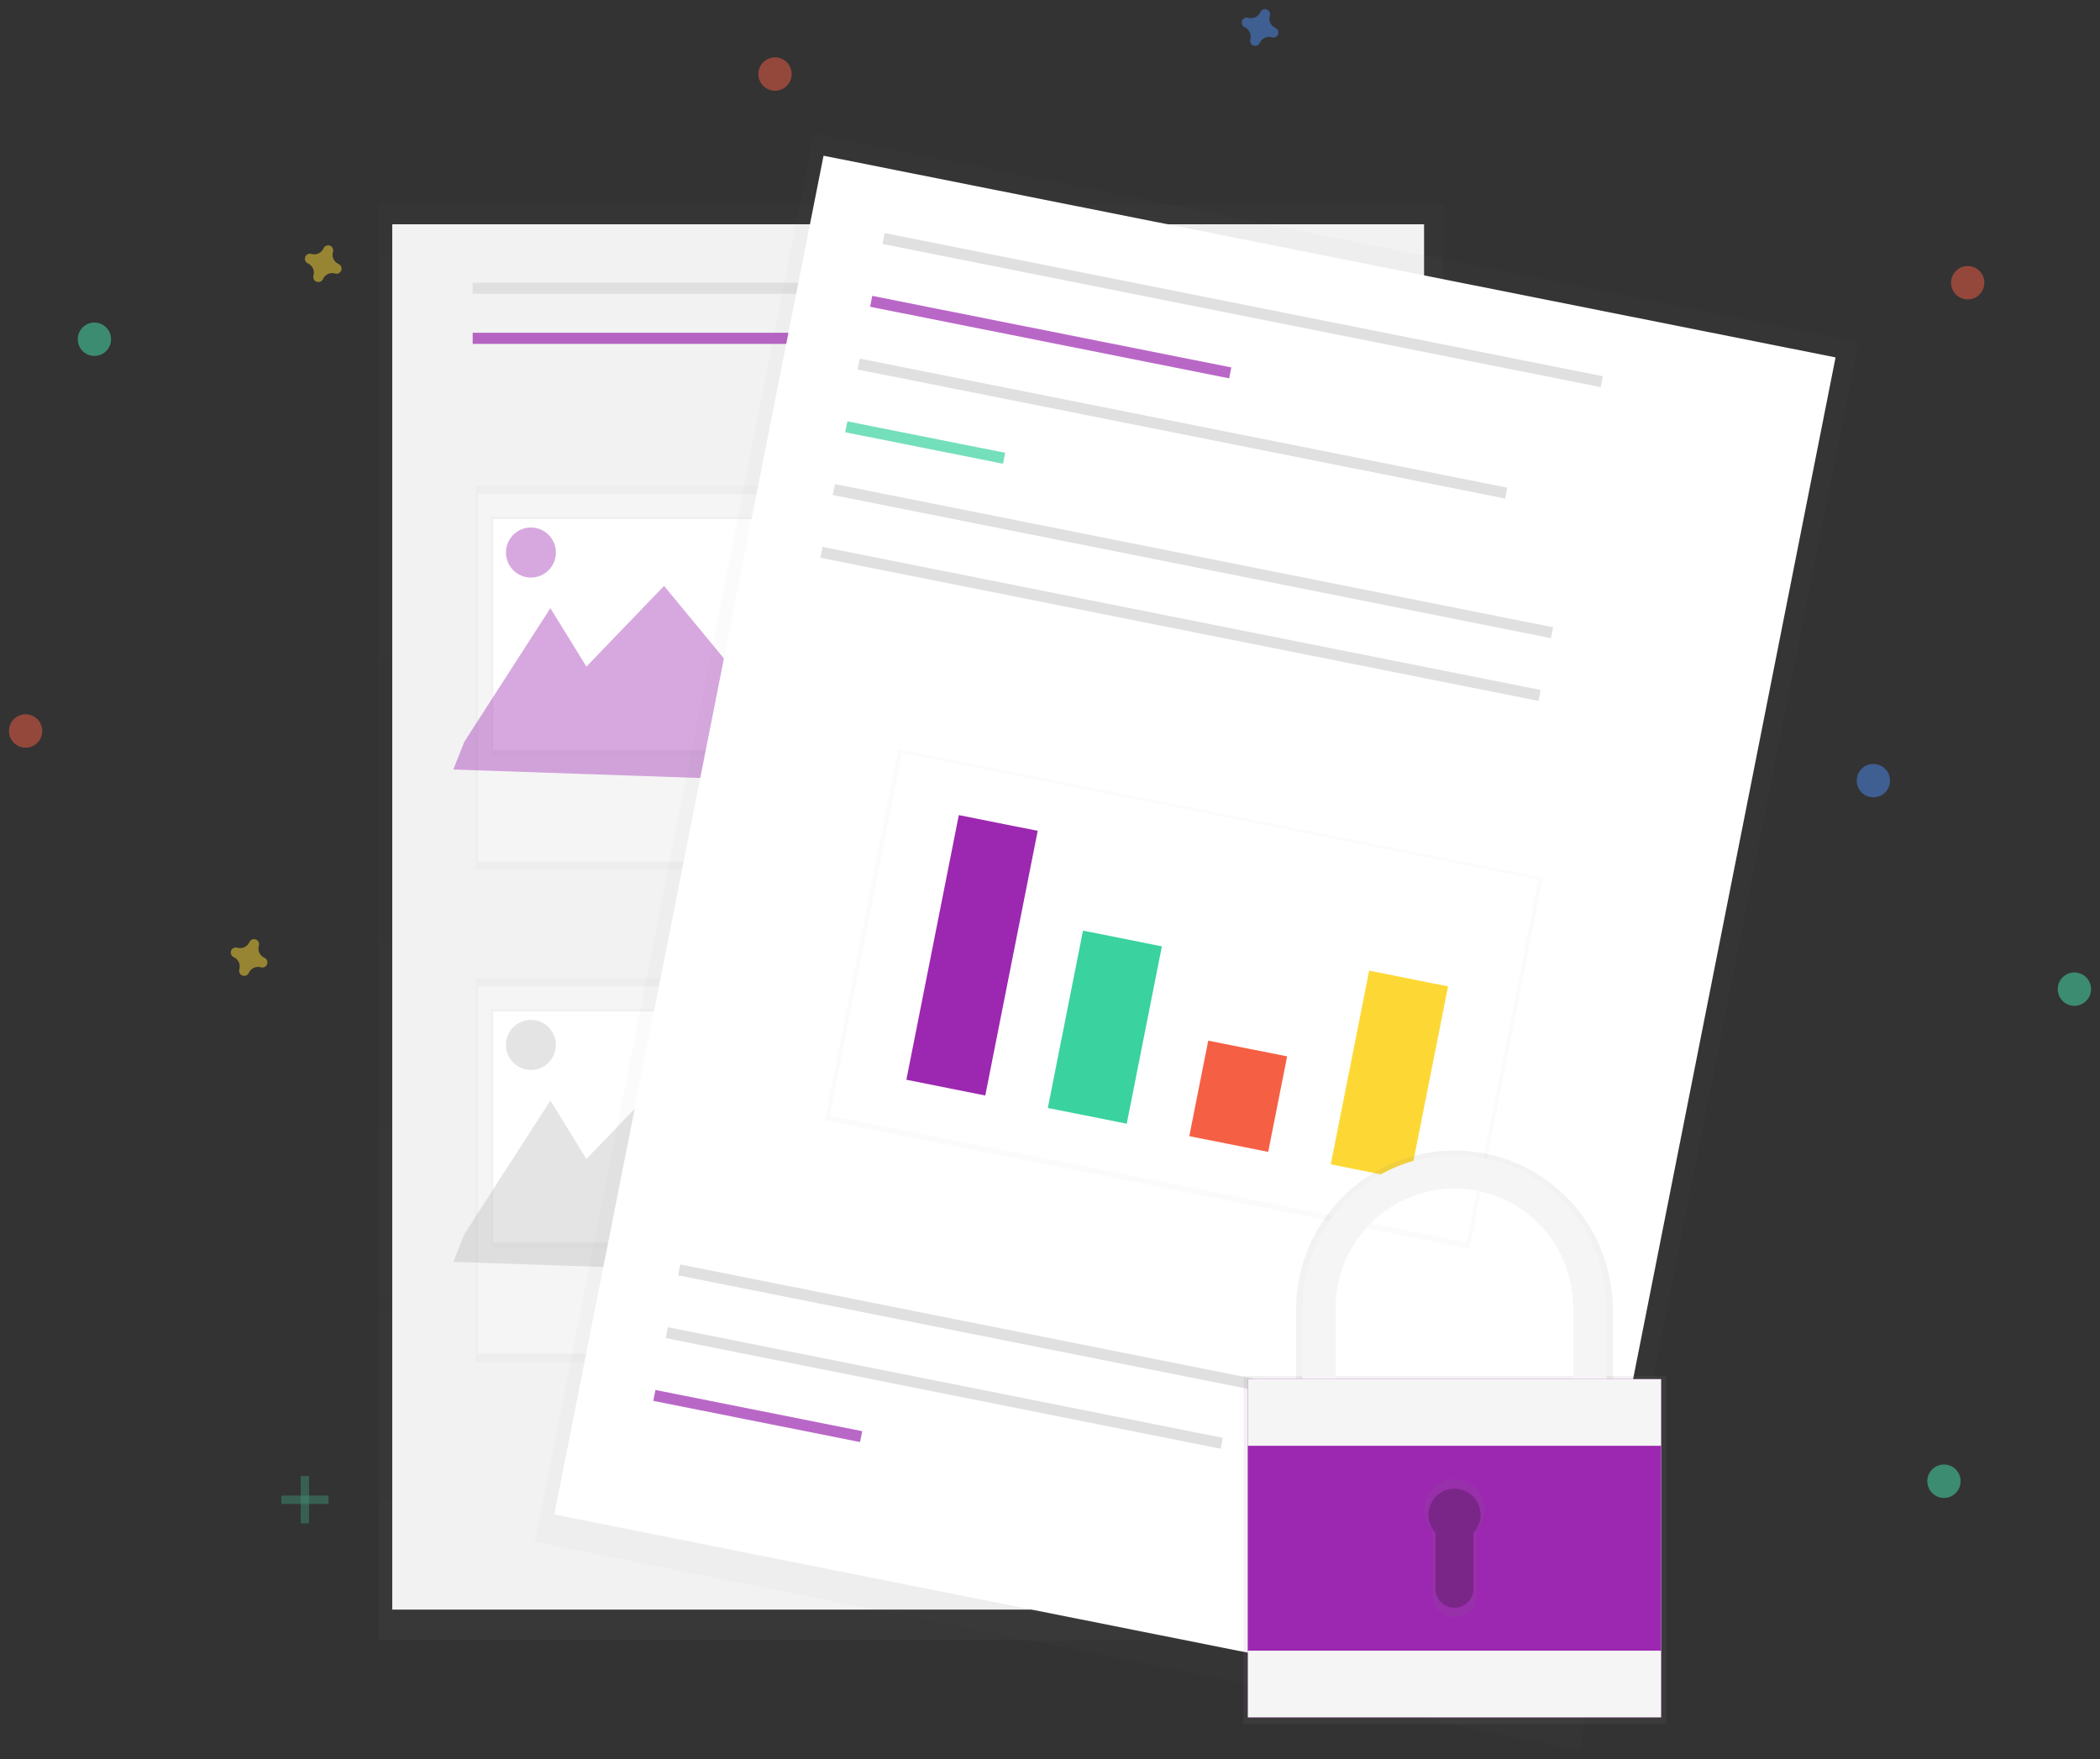 <svg width="117" height="98" viewBox="0 0 117 98" fill="none" xmlns="http://www.w3.org/2000/svg">
<rect x="0" y="0" width="117" height="98" fill="#333333" stroke="none"/>
<g clip-path="url(#clip0)">
<g opacity="0.5">
<path opacity="0.5" d="M80.423 11.411H21.081V91.381H80.423V11.411Z" fill="url(#paint0_linear)"/>
</g>
<path d="M79.341 12.495H21.854V89.676H79.341V12.495Z" fill="#F2F2F2"/>
<path d="M46.116 15.751H26.336V16.37H46.116V15.751Z" fill="#E0E0E0"/>
<path opacity="0.7" d="M46.116 18.539H26.336V19.159H46.116V18.539Z" fill="#9C27B0"/>
<path d="M68.832 15.751H49.052V16.37H68.832V15.751Z" fill="#E0E0E0"/>
<path d="M71.923 33.419H52.142V34.038H71.923V33.419Z" fill="#E0E0E0"/>
<path d="M72.386 35.123H52.606V35.742H72.386V35.123Z" fill="#E0E0E0"/>
<path d="M73.314 36.827H53.533V37.447H73.314V36.827Z" fill="#E0E0E0"/>
<path d="M71.923 60.85H52.142V61.469H71.923V60.85Z" fill="#E0E0E0"/>
<path d="M72.386 62.555H52.606V63.175H72.386V62.555Z" fill="#E0E0E0"/>
<path d="M73.314 64.26H53.533V64.879H73.314V64.26Z" fill="#E0E0E0"/>
<g opacity="0.5">
<path opacity="0.5" d="M47.507 27.064H26.49V48.451H47.507V27.064Z" fill="url(#paint1_linear)"/>
</g>
<path d="M47.307 27.529H26.622V47.986H47.307V27.529Z" fill="#F5F5F5"/>
<g opacity="0.5">
<path opacity="0.5" d="M46.644 28.769H27.352V42.097H46.644V28.769Z" fill="url(#paint2_linear)"/>
</g>
<path d="M46.511 28.923H27.484V41.786H46.511V28.923Z" fill="white"/>
<path opacity="0.4" d="M25.872 41.323L30.663 33.883L32.672 37.138L36.998 32.643L40.707 37.138L43.953 30.474L52.298 43.802L25.254 42.872L25.872 41.323Z" fill="#9C27B0"/>
<path opacity="0.4" d="M29.58 32.178C30.348 32.178 30.971 31.554 30.971 30.783C30.971 30.013 30.348 29.388 29.58 29.388C28.812 29.388 28.189 30.013 28.189 30.783C28.189 31.554 28.812 32.178 29.58 32.178Z" fill="#9C27B0"/>
<g opacity="0.5">
<path opacity="0.5" d="M47.507 54.495H26.49V75.882H47.507V54.495Z" fill="url(#paint3_linear)"/>
</g>
<path d="M47.307 54.96H26.622V75.417H47.307V54.96Z" fill="#F5F5F5"/>
<g opacity="0.5">
<path opacity="0.5" d="M46.644 56.201H27.352V69.529H46.644V56.201Z" fill="url(#paint4_linear)"/>
</g>
<path d="M46.511 56.355H27.484V69.219H46.511V56.355Z" fill="white"/>
<path opacity="0.4" d="M25.872 68.754L30.663 61.315L32.672 64.57L36.998 60.075L40.707 64.57L43.953 57.905L52.298 71.234L25.254 70.303L25.872 68.754Z" fill="#BDBDBD"/>
<path opacity="0.4" d="M29.58 59.611C30.348 59.611 30.971 58.986 30.971 58.215C30.971 57.445 30.348 56.82 29.58 56.82C28.812 56.82 28.189 57.445 28.189 58.215C28.189 58.986 28.812 59.611 29.58 59.611Z" fill="#BDBDBD"/>
<g opacity="0.5">
<path opacity="0.5" d="M45.337 7.459L29.794 85.896L87.997 97.496L103.54 19.06L45.337 7.459Z" fill="url(#paint5_linear)"/>
</g>
<path d="M45.883 8.675L30.882 84.375L87.266 95.612L102.267 19.912L45.883 8.675Z" fill="white"/>
<path d="M89.303 20.961L49.288 12.986L49.167 13.593L89.182 21.568L89.303 20.961Z" fill="#E0E0E0"/>
<path d="M77.916 78.422L37.902 70.447L37.781 71.054L77.796 79.029L77.916 78.422Z" fill="#E0E0E0"/>
<path d="M68.129 80.106L37.209 73.943L37.089 74.551L68.009 80.713L68.129 80.106Z" fill="#E0E0E0"/>
<path opacity="0.7" d="M48.037 79.735L36.517 77.439L36.397 78.046L47.916 80.342L48.037 79.735Z" fill="#9C27B0"/>
<path opacity="0.7" d="M68.603 20.471L48.596 16.483L48.476 17.091L68.483 21.079L68.603 20.471Z" fill="#9C27B0"/>
<path d="M83.978 27.169L47.903 19.979L47.783 20.587L83.857 27.776L83.978 27.169Z" fill="#E0E0E0"/>
<path opacity="0.7" d="M56.002 25.227L47.211 23.475L47.091 24.083L55.881 25.835L56.002 25.227Z" fill="#3AD29F"/>
<path d="M86.532 34.946L46.517 26.971L46.397 27.579L86.411 35.554L86.532 34.946Z" fill="#E0E0E0"/>
<g opacity="0.5">
<path opacity="0.5" d="M50.044 41.738L45.948 62.412L81.869 69.571L85.966 48.898L50.044 41.738Z" fill="url(#paint6_linear)"/>
</g>
<path d="M85.716 49.005L50.248 41.936L46.242 62.154L81.71 69.223L85.716 49.005Z" fill="white"/>
<path d="M85.839 38.442L45.824 30.467L45.704 31.075L85.719 39.05L85.839 38.442Z" fill="#E0E0E0"/>
<path d="M57.815 46.288L53.42 45.412L50.498 60.157L54.894 61.033L57.815 46.288Z" fill="#9C27B0"/>
<path d="M64.733 52.724L60.338 51.848L58.38 61.728L62.775 62.605L64.733 52.724Z" fill="#3AD29F"/>
<path d="M71.711 58.854L67.316 57.978L66.261 63.298L70.657 64.174L71.711 58.854Z" fill="#F55F44"/>
<path d="M80.677 54.954L76.282 54.078L74.143 64.87L78.538 65.746L80.677 54.954Z" fill="#FDD835"/>
<g opacity="0.5">
<path opacity="0.5" d="M17.218 82.238H16.754V84.872H17.218V82.238Z" fill="#47E6B1"/>
<path opacity="0.5" d="M18.3 83.788V83.323H15.674V83.788H18.3Z" fill="#47E6B1"/>
</g>
<path opacity="0.5" d="M71.064 1.555C70.936 1.5 70.833 1.399 70.775 1.272C70.717 1.145 70.707 1.001 70.748 0.867C70.754 0.847 70.759 0.826 70.76 0.804C70.762 0.744 70.746 0.685 70.712 0.636C70.679 0.586 70.631 0.548 70.575 0.527C70.519 0.506 70.459 0.504 70.401 0.519C70.344 0.535 70.292 0.569 70.255 0.615C70.242 0.633 70.232 0.651 70.223 0.671C70.168 0.799 70.067 0.902 69.941 0.961C69.814 1.019 69.671 1.029 69.537 0.988C69.517 0.981 69.496 0.977 69.474 0.975C69.415 0.973 69.356 0.99 69.306 1.023C69.257 1.056 69.219 1.105 69.198 1.161C69.177 1.217 69.174 1.278 69.19 1.336C69.206 1.393 69.239 1.444 69.286 1.482C69.303 1.495 69.322 1.505 69.341 1.514C69.469 1.569 69.572 1.67 69.63 1.797C69.688 1.924 69.698 2.068 69.657 2.202C69.651 2.222 69.646 2.244 69.645 2.265C69.643 2.325 69.659 2.384 69.693 2.433C69.726 2.483 69.774 2.521 69.83 2.542C69.885 2.563 69.947 2.566 70.004 2.55C70.061 2.534 70.113 2.5 70.15 2.454C70.163 2.437 70.173 2.418 70.182 2.398C70.237 2.27 70.338 2.167 70.465 2.109C70.591 2.05 70.734 2.04 70.868 2.081C70.888 2.088 70.909 2.092 70.931 2.094C70.99 2.096 71.049 2.079 71.099 2.046C71.148 2.013 71.186 1.965 71.207 1.909C71.228 1.853 71.231 1.791 71.215 1.734C71.199 1.676 71.165 1.625 71.119 1.587C71.102 1.574 71.083 1.564 71.064 1.555Z" fill="#4D8AF0"/>
<path opacity="0.5" d="M18.87 14.713C18.742 14.657 18.64 14.556 18.581 14.429C18.523 14.302 18.514 14.158 18.554 14.025C18.561 14.004 18.565 13.983 18.567 13.961C18.569 13.902 18.552 13.843 18.519 13.793C18.486 13.743 18.438 13.705 18.382 13.684C18.326 13.664 18.265 13.661 18.208 13.677C18.15 13.693 18.099 13.726 18.062 13.773C18.049 13.79 18.038 13.809 18.03 13.828C17.974 13.957 17.874 14.059 17.747 14.118C17.621 14.176 17.477 14.186 17.344 14.145C17.323 14.139 17.302 14.134 17.281 14.133C17.221 14.13 17.162 14.147 17.113 14.181C17.063 14.214 17.025 14.262 17.005 14.318C16.984 14.374 16.981 14.435 16.997 14.493C17.013 14.55 17.046 14.602 17.093 14.639C17.11 14.652 17.128 14.663 17.148 14.671C17.276 14.727 17.378 14.828 17.437 14.955C17.495 15.082 17.505 15.226 17.464 15.359C17.457 15.38 17.453 15.401 17.451 15.422C17.449 15.482 17.466 15.541 17.499 15.591C17.532 15.64 17.58 15.678 17.636 15.699C17.692 15.72 17.753 15.723 17.811 15.707C17.868 15.691 17.919 15.658 17.957 15.611C17.969 15.594 17.98 15.575 17.988 15.555C18.044 15.427 18.145 15.324 18.271 15.266C18.398 15.207 18.541 15.198 18.674 15.239C18.695 15.245 18.716 15.25 18.738 15.251C18.797 15.253 18.856 15.237 18.905 15.203C18.955 15.17 18.993 15.122 19.014 15.066C19.035 15.01 19.037 14.949 19.021 14.891C19.006 14.833 18.972 14.782 18.926 14.745C18.909 14.732 18.89 14.721 18.87 14.713Z" fill="#FDD835"/>
<path opacity="0.5" d="M14.739 53.366C14.611 53.311 14.508 53.21 14.45 53.083C14.392 52.956 14.382 52.812 14.423 52.678C14.43 52.658 14.434 52.636 14.436 52.615C14.438 52.555 14.421 52.496 14.388 52.447C14.354 52.397 14.307 52.359 14.251 52.338C14.195 52.317 14.134 52.314 14.076 52.33C14.019 52.346 13.968 52.38 13.93 52.426C13.918 52.444 13.907 52.462 13.899 52.482C13.843 52.61 13.742 52.713 13.616 52.772C13.489 52.83 13.346 52.84 13.213 52.799C13.192 52.792 13.171 52.788 13.149 52.786C13.09 52.784 13.031 52.801 12.982 52.834C12.932 52.867 12.894 52.915 12.873 52.971C12.852 53.028 12.85 53.089 12.866 53.146C12.881 53.204 12.915 53.255 12.961 53.293C12.978 53.306 12.997 53.316 13.017 53.325C13.144 53.38 13.247 53.481 13.305 53.608C13.364 53.735 13.373 53.879 13.333 54.013C13.326 54.033 13.322 54.054 13.32 54.076C13.318 54.136 13.335 54.195 13.368 54.244C13.401 54.294 13.449 54.332 13.505 54.353C13.561 54.374 13.622 54.377 13.679 54.361C13.737 54.345 13.788 54.311 13.825 54.265C13.838 54.248 13.849 54.229 13.857 54.209C13.912 54.081 14.013 53.978 14.14 53.919C14.266 53.861 14.41 53.851 14.543 53.892C14.563 53.899 14.585 53.903 14.606 53.905C14.666 53.907 14.725 53.89 14.774 53.857C14.824 53.824 14.861 53.776 14.882 53.719C14.903 53.663 14.906 53.602 14.89 53.544C14.874 53.487 14.841 53.436 14.794 53.398C14.777 53.385 14.758 53.375 14.739 53.366Z" fill="#FDD835"/>
<path opacity="0.5" d="M43.18 5.056C43.692 5.056 44.107 4.64 44.107 4.126C44.107 3.613 43.692 3.196 43.18 3.196C42.668 3.196 42.252 3.613 42.252 4.126C42.252 4.64 42.668 5.056 43.18 5.056Z" fill="#F55F44"/>
<path opacity="0.5" d="M1.427 41.655C1.94 41.655 2.355 41.238 2.355 40.725C2.355 40.211 1.94 39.795 1.427 39.795C0.915 39.795 0.5 40.211 0.5 40.725C0.5 41.238 0.915 41.655 1.427 41.655Z" fill="#F55F44"/>
<path opacity="0.5" d="M109.63 16.681C110.142 16.681 110.557 16.264 110.557 15.751C110.557 15.237 110.142 14.821 109.63 14.821C109.117 14.821 108.702 15.237 108.702 15.751C108.702 16.264 109.117 16.681 109.63 16.681Z" fill="#F55F44"/>
<path opacity="0.5" d="M104.375 44.422C104.887 44.422 105.302 44.006 105.302 43.492C105.302 42.978 104.887 42.562 104.375 42.562C103.863 42.562 103.447 42.978 103.447 43.492C103.447 44.006 103.863 44.422 104.375 44.422Z" fill="#4D8AF0"/>
<path opacity="0.5" d="M5.261 19.831C5.773 19.831 6.188 19.414 6.188 18.901C6.188 18.387 5.773 17.971 5.261 17.971C4.748 17.971 4.333 18.387 4.333 18.901C4.333 19.414 4.748 19.831 5.261 19.831Z" fill="#47E6B1"/>
<path opacity="0.5" d="M108.307 83.453C108.819 83.453 109.234 83.037 109.234 82.523C109.234 82.01 108.819 81.593 108.307 81.593C107.795 81.593 107.379 82.01 107.379 82.523C107.379 83.037 107.795 83.453 108.307 83.453Z" fill="#47E6B1"/>
<path opacity="0.5" d="M115.573 56.037C116.085 56.037 116.5 55.621 116.5 55.107C116.5 54.594 116.085 54.177 115.573 54.177C115.061 54.177 114.645 54.594 114.645 55.107C114.645 55.621 115.061 56.037 115.573 56.037Z" fill="#47E6B1"/>
<path d="M92.844 76.658H69.283V96.053H92.844V76.658Z" fill="url(#paint7_linear)"/>
<path d="M74.144 72.948C74.144 71.115 74.87 69.357 76.162 68.06C77.455 66.764 79.208 66.036 81.036 66.036C82.864 66.036 84.617 66.764 85.909 68.06C87.202 69.357 87.928 71.115 87.928 72.948V77.371H89.857V72.948C89.857 70.601 88.927 68.351 87.273 66.692C85.619 65.032 83.375 64.1 81.035 64.1C78.695 64.1 76.451 65.032 74.797 66.692C73.143 68.351 72.213 70.601 72.213 72.948V77.371H74.142L74.144 72.948Z" fill="url(#paint8_linear)"/>
<path d="M74.419 72.853C74.419 71.093 75.116 69.405 76.357 68.161C77.598 66.916 79.281 66.217 81.036 66.217C82.79 66.217 84.473 66.916 85.714 68.161C86.955 69.405 87.652 71.093 87.652 72.853V77.1H89.504V72.853C89.504 70.6 88.612 68.44 87.024 66.847C85.436 65.254 83.282 64.359 81.036 64.359C78.79 64.359 76.636 65.254 75.047 66.847C73.459 68.44 72.567 70.6 72.567 72.853V77.1H74.419V72.853Z" fill="#F5F5F5"/>
<path d="M92.548 76.835H69.523V95.68H92.548V76.835Z" fill="#9C27B0"/>
<path d="M92.548 76.835H69.523V95.68H92.548V76.835Z" fill="#F5F5F5"/>
<path d="M92.548 80.55H69.523V91.963H92.548V80.55Z" fill="#9C27B0"/>
<path d="M82.724 84.098C82.724 83.822 82.657 83.549 82.528 83.305C82.399 83.061 82.213 82.852 81.985 82.696C81.757 82.541 81.495 82.444 81.221 82.413C80.947 82.383 80.67 82.421 80.414 82.522C80.157 82.624 79.93 82.787 79.751 82.998C79.572 83.208 79.448 83.459 79.388 83.729C79.328 83.999 79.335 84.279 79.408 84.546C79.481 84.812 79.618 85.056 79.808 85.257V88.87C79.808 89.197 79.937 89.51 80.167 89.741C80.398 89.972 80.71 90.102 81.036 90.102C81.361 90.102 81.674 89.972 81.904 89.741C82.134 89.51 82.264 89.197 82.264 88.87V85.261C82.56 84.947 82.725 84.531 82.724 84.098Z" fill="url(#paint9_linear)"/>
<path opacity="0.2" d="M82.491 84.4C82.491 84.161 82.433 83.927 82.323 83.716C82.212 83.505 82.051 83.325 81.854 83.191C81.658 83.057 81.431 82.973 81.195 82.947C80.959 82.921 80.72 82.953 80.499 83.041C80.278 83.129 80.082 83.269 79.928 83.451C79.774 83.632 79.666 83.849 79.615 84.081C79.563 84.314 79.569 84.556 79.632 84.785C79.696 85.015 79.814 85.226 79.977 85.399V88.514C79.977 88.796 80.088 89.066 80.287 89.265C80.486 89.464 80.755 89.576 81.036 89.576C81.316 89.576 81.586 89.464 81.784 89.265C81.983 89.066 82.094 88.796 82.094 88.514V85.399C82.349 85.129 82.491 84.772 82.491 84.4Z" fill="black"/>
</g>
<defs>
<linearGradient id="paint0_linear" x1="50.751" y1="91.381" x2="50.751" y2="11.411" gradientUnits="userSpaceOnUse">
<stop stop-color="#808080" stop-opacity="0.25"/>
<stop offset="0.54" stop-color="#808080" stop-opacity="0.12"/>
<stop offset="1" stop-color="#808080" stop-opacity="0.1"/>
</linearGradient>
<linearGradient id="paint1_linear" x1="6097.9" y1="8120.76" x2="6097.9" y2="4510.85" gradientUnits="userSpaceOnUse">
<stop stop-color="#808080" stop-opacity="0.25"/>
<stop offset="0.54" stop-color="#808080" stop-opacity="0.12"/>
<stop offset="1" stop-color="#808080" stop-opacity="0.1"/>
</linearGradient>
<linearGradient id="paint2_linear" x1="5600.56" y1="4404.35" x2="5600.56" y2="3002.34" gradientUnits="userSpaceOnUse">
<stop stop-color="#808080" stop-opacity="0.25"/>
<stop offset="0.54" stop-color="#808080" stop-opacity="0.12"/>
<stop offset="1" stop-color="#808080" stop-opacity="0.1"/>
</linearGradient>
<linearGradient id="paint3_linear" x1="6097.9" y1="12778.5" x2="6097.9" y2="9168.36" gradientUnits="userSpaceOnUse">
<stop stop-color="#808080" stop-opacity="0.25"/>
<stop offset="0.54" stop-color="#808080" stop-opacity="0.12"/>
<stop offset="1" stop-color="#808080" stop-opacity="0.1"/>
</linearGradient>
<linearGradient id="paint4_linear" x1="5600.56" y1="7317.38" x2="5600.56" y2="5915.37" gradientUnits="userSpaceOnUse">
<stop stop-color="#808080" stop-opacity="0.25"/>
<stop offset="0.54" stop-color="#808080" stop-opacity="0.12"/>
<stop offset="1" stop-color="#808080" stop-opacity="0.1"/>
</linearGradient>
<linearGradient id="paint5_linear" x1="43760.7" y1="54870.2" x2="51101.6" y2="18037.4" gradientUnits="userSpaceOnUse">
<stop stop-color="#808080" stop-opacity="0.25"/>
<stop offset="0.54" stop-color="#808080" stop-opacity="0.12"/>
<stop offset="1" stop-color="#808080" stop-opacity="0.1"/>
</linearGradient>
<linearGradient id="paint6_linear" x1="9935.85" y1="22740.8" x2="11130" y2="16749.2" gradientUnits="userSpaceOnUse">
<stop stop-color="#808080" stop-opacity="0.25"/>
<stop offset="0.54" stop-color="#808080" stop-opacity="0.12"/>
<stop offset="1" stop-color="#808080" stop-opacity="0.1"/>
</linearGradient>
<linearGradient id="paint7_linear" x1="15092.8" y1="14703" x2="15092.8" y2="11734.1" gradientUnits="userSpaceOnUse">
<stop stop-color="#808080" stop-opacity="0.25"/>
<stop offset="0.54" stop-color="#808080" stop-opacity="0.12"/>
<stop offset="1" stop-color="#808080" stop-opacity="0.1"/>
</linearGradient>
<linearGradient id="paint8_linear" x1="13805.6" y1="9006.77" x2="13805.6" y2="7616.92" gradientUnits="userSpaceOnUse">
<stop stop-color="#808080" stop-opacity="0.25"/>
<stop offset="0.54" stop-color="#808080" stop-opacity="0.12"/>
<stop offset="1" stop-color="#808080" stop-opacity="0.1"/>
</linearGradient>
<linearGradient id="paint9_linear" x1="2707.03" y1="6043.99" x2="2707.03" y2="5576.33" gradientUnits="userSpaceOnUse">
<stop stop-color="#808080" stop-opacity="0.25"/>
<stop offset="0.54" stop-color="#808080" stop-opacity="0.12"/>
<stop offset="1" stop-color="#808080" stop-opacity="0.1"/>
</linearGradient>
<clipPath id="clip0">
<rect x="0.5" y="0.5" width="116" height="97" fill="white"/>
</clipPath>
</defs>
</svg>
